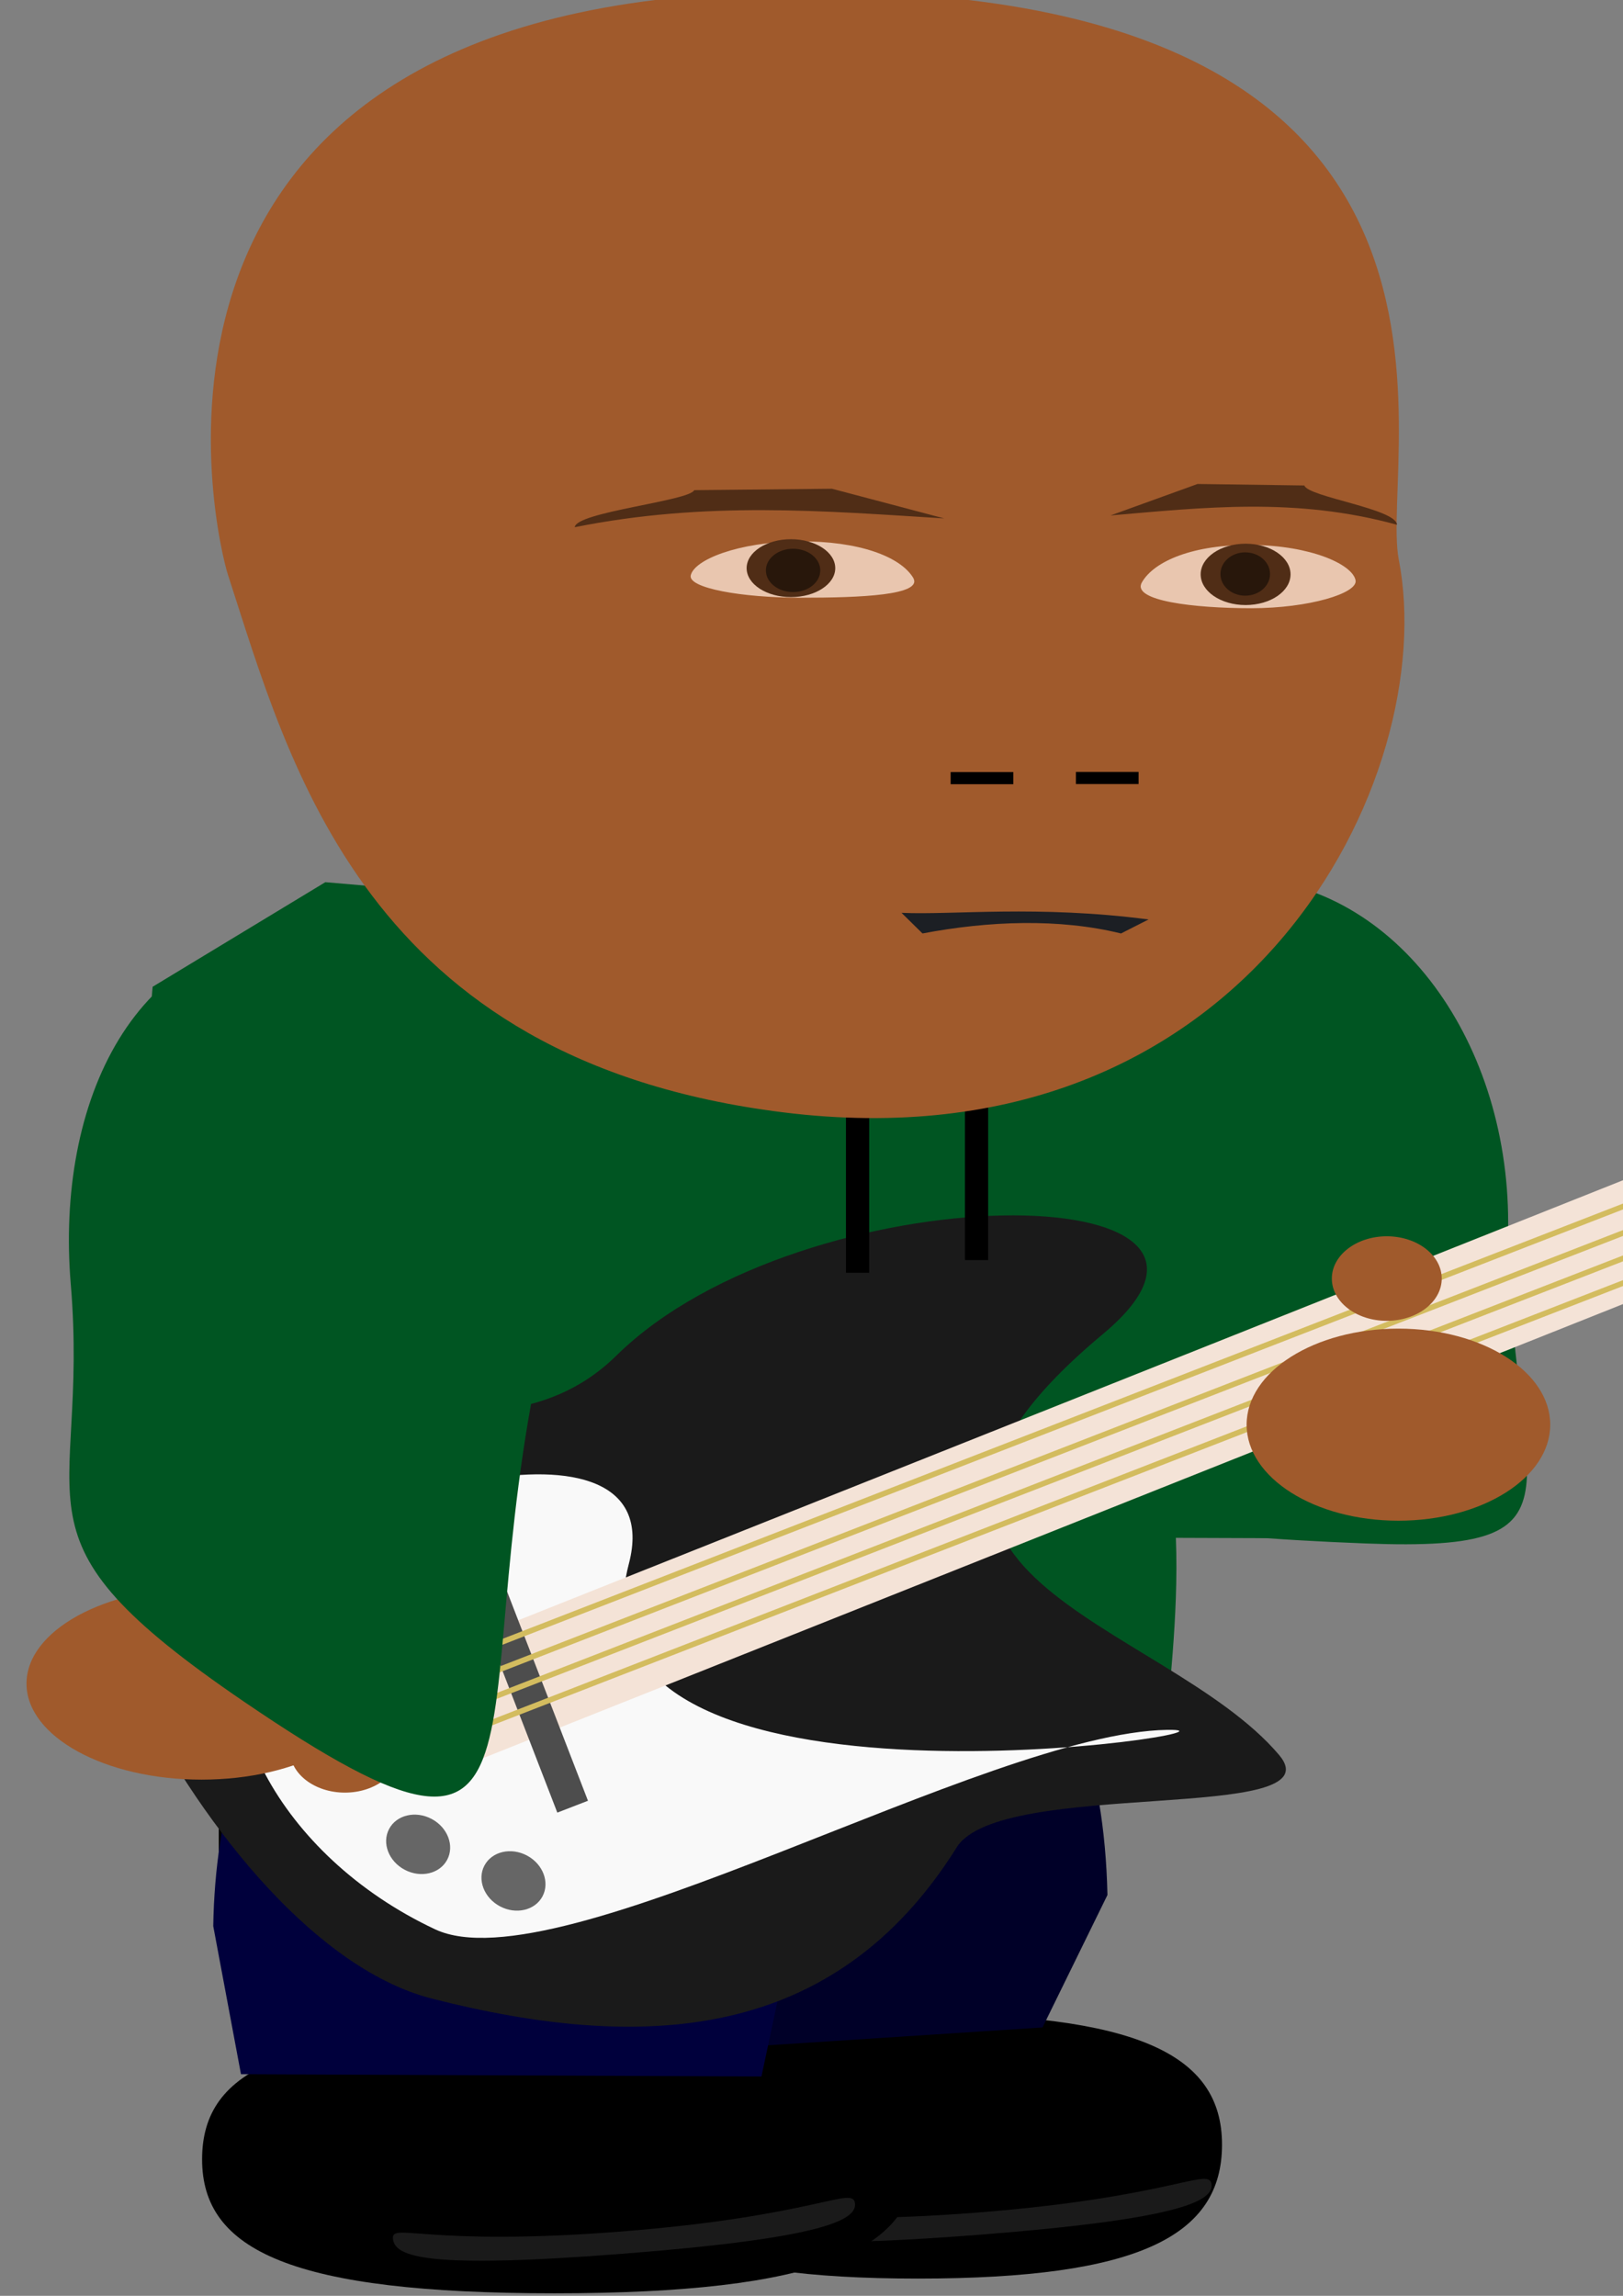 <?xml version="1.0" encoding="UTF-8" standalone="no"?>
<!-- Created with Inkscape (http://www.inkscape.org/) -->

<svg
   width="210mm"
   height="297mm"
   viewBox="0 0 210 297"
   version="1.1"
   id="svg10607"
   inkscape:version="1.1 (c68e22c387, 2021-05-23)"
   sodipodi:docname="bassiste.svg"
   inkscape:export-filename="C:\Users\basti\OneDrive\Bureau\Gus veut boire un coup\bank\pnj\bassiste0.png"
   inkscape:export-xdpi="5.2576323"
   inkscape:export-ydpi="5.2576323"
   xmlns:inkscape="http://www.inkscape.org/namespaces/inkscape"
   xmlns:sodipodi="http://sodipodi.sourceforge.net/DTD/sodipodi-0.dtd"
   xmlns="http://www.w3.org/2000/svg"
   xmlns:svg="http://www.w3.org/2000/svg">
  <rect x="0" y="0" width="210" height="297" fill="#808080" stroke="none"/>
  <sodipodi:namedview
     id="namedview10609"
     pagecolor="#ffffff"
     bordercolor="#666666"
     borderopacity="1.0"
     inkscape:pageshadow="2"
     inkscape:pageopacity="0.0"
     inkscape:pagecheckerboard="0"
     inkscape:document-units="mm"
     showgrid="false"
     inkscape:zoom="0.7465348"
     inkscape:cx="602.78503"
     inkscape:cy="474.86065"
     inkscape:window-width="1920"
     inkscape:window-height="1001"
     inkscape:window-x="-9"
     inkscape:window-y="-9"
     inkscape:window-maximized="1"
     inkscape:current-layer="layer1" />
  <defs
     id="defs10604" />
  <g
     inkscape:label="Calque 1"
     inkscape:groupmode="layer"
     id="layer1">
    <path
       id="path11385-4-1-1-5-2-8"
       style="fill:#000000;stroke-width:0.548"
       d="m 80.355,277.442 c 0,11.796 9.769,17.328 38.401,17.328 28.631,0 39.361,-5.533 39.361,-17.328 0,-11.795 -11.21,-16.925 -39.841,-16.925 -28.631,0 -37.92,5.129 -37.92,16.925 z"
       sodipodi:nodetypes="sssss" />
    <path
       id="path11724-0-2-14-2-8-2"
       style="fill:#1a1a1a;stroke-width:0.399"
       d="m 96.984,287.228 c 0.305,2.293 4.435,3.849 29.731,1.874 25.296,-1.975 30.346,-4.247 30.042,-6.54 -0.305,-2.293 -5.126,1.704 -30.422,3.678 -25.296,1.975 -29.655,-1.304 -29.351,0.988 z"
       sodipodi:nodetypes="sssss" />
    <path
       id="path11385-4-04-45-3-8-6"
       style="fill:#000000;stroke-width:0.548"
       d="m 26.149,279.347 c 0,11.795 11.597,17.328 45.582,17.328 33.985,0 46.721,-5.532 46.721,-17.328 0,-11.796 -13.306,-16.925 -47.291,-16.925 -33.985,0 -45.012,5.129 -45.012,16.925 z"
       sodipodi:nodetypes="sssss" />
    <rect
       style="fill:#000000;fill-opacity:1;stroke-width:0.265"
       id="rect12969-1-0"
       width="79.935"
       height="28.684"
       x="-108.24"
       y="212.017"
       transform="scale(-1,1)" />
    <path
       id="rect10620-3-0-1-1"
       style="fill:#000028;fill-opacity:1;stroke-width:0.462"
       d="m 143.292,245.148 c -1.465,-69.228 -76.247,-60.094 -76.364,0.297 -0.25,-2.136 3.555,11.852 4.622,20.953 l 63.343,-4.115 z"
       sodipodi:nodetypes="ccccc" />
    <path
       id="rect10620-1-8-9-9-7"
       style="fill:#00003c;fill-opacity:1;stroke-width:0.399"
       d="M 102.793,248.577 C 91.334,178.04 28.582,188.67 27.592,249.171 l 3.587,19.158 67.348,0.297 z"
       sodipodi:nodetypes="ccccc" />
    <path
       id="path4257-0-5-6-5-0-3-4"
       style="fill:#000055;fill-opacity:1;stroke-width:0.219"
       d="m 139.551,157.453 c -0.28,6.552 3.813,9.417 -4.229,7.93 0,0 -4.816,-12.081 -4.497,-23.126 0.209,-6.86 10.396,-23.997 9.691,-7.444 z"
       sodipodi:nodetypes="sssss" />
    <ellipse
       style="fill:#deaa87;stroke-width:0.148"
       id="path9819-9-7-8-8-0-4"
       cx="-133.68"
       cy="205.326"
       rx="7.11"
       ry="5.469"
       transform="scale(-1,1)" />
    <path
       id="path6217-9-9-5-1"
       style="fill:#005522;stroke-width:0.399"
       d="m 131.072,144.911 c -30.084,45.823 -1.556,52.936 45.618,54.76 30.81,1.191 18.451,-7.151 18.451,-41.519 0,-24.004 -15.062,-44.615 -35.594,-44.615 -20.531,0 -15.239,11.215 -28.475,31.375 z"
       sodipodi:nodetypes="sssss" />
    <path
       id="rect21874-0-5-4-1"
       style="fill:#005522;stroke-width:0.265"
       d="m 141.548,174.166 -118.037,7.013 c 0.492,10.105 -8.143,39.412 -2.479,42.506 52.644,8.927 85.193,11.887 129.978,0.102 0,-7.788 6.187,-41.837 -9.463,-49.625 z"
       sodipodi:nodetypes="cccccc" />
    <path
       id="rect8523-7-3-4-8"
       style="fill:#005522;stroke-width:0.377"
       d="m 171.117,125.237 -129.022,-11.113 -22.347,13.531 -6.047,70.792 161.478,0.584 z"
       sodipodi:nodetypes="cccccc" />
    <path
       id="path12953"
       style="fill:#1a1a1a;stroke-width:0.265"
       d="m 123.787,238.987 c -15.8,25.233 -40.579,26.535 -67.898,19.565 -14.433,-3.682 -29.04,-20.938 -38.643,-39.916 -4.737,-9.362 4.847,-25.099 8.709,-34.729 5.203,-12.973 35.619,9.348 53.79,-8.531 24.198,-23.809 87.944,-23.621 62.953,-2.787 -36.965,30.816 7.937,36.913 22.794,54.433 7.599,8.961 -36.064,2.954 -41.706,11.964 z"
       sodipodi:nodetypes="ssssssss" />
    <path
       id="path14267"
       style="fill:#f9f9f9;stroke-width:0.265"
       d="m 151.01,223.786 c -23.319,0.377 -78.789,33.28 -94.712,25.802 -20.375,-9.569 -30.398,-29.677 -23.475,-42.733 6.923,-13.057 54.266,-26.319 48.544,-4.549 -9.425,35.861 84.419,21.242 69.643,21.48 z"
       sodipodi:nodetypes="sssss" />
    <path
       id="path14675"
       style="stroke-width:0.265"
       d="m 290.142,131.829 c -0.657,8.391 -6.803,9.623 -20.107,14.56 -13.304,4.938 -25.143,11.212 -28.072,3.321 -2.929,-7.891 4.814,-25.709 18.787,-23.228 24.051,4.271 29.787,0.304 29.392,5.347 z"
       sodipodi:nodetypes="sssss" />
    <ellipse
       style="fill:#a05a2c;stroke-width:0.148"
       id="path9819-9-7-8-1-9"
       cx="-44.627"
       cy="226.435"
       rx="7.11"
       ry="5.469"
       transform="scale(-1,1)" />
    <rect
       style="fill:#f4e3d7;stroke-width:0.265"
       id="rect13816"
       width="14.885"
       height="206.624"
       x="219.543"
       y="-178.386"
       transform="rotate(68.286)" />
    <rect
       style="fill:#4d4d4d;stroke-width:0.265"
       id="rect13974"
       width="4.253"
       height="35.087"
       x="-17.31"
       y="209.629"
       transform="rotate(-21.14)" />
    <rect
       style="fill:#d3bc5f;stroke-width:0.265"
       id="rect15030"
       width="234.197"
       height="0.709"
       x="-22.337"
       y="221.25"
       transform="matrix(0.932,-0.362,0.346,0.938,0,0)" />
    <rect
       style="fill:#000000;fill-opacity:1;stroke-width:0.265"
       id="rect12931-8-7-6"
       width="3.004"
       height="22.109"
       x="-127.859"
       y="140.903"
       transform="scale(-1,1)" />
    <rect
       style="fill:#d3bc5f;stroke-width:0.265"
       id="rect15030-3"
       width="234.197"
       height="0.709"
       x="-22.539"
       y="224.448"
       transform="matrix(0.932,-0.362,0.346,0.938,0,0)" />
    <ellipse
       style="fill:#a05a2c;stroke-width:0.148"
       id="path9819-9-7-8-1-9-0"
       cx="-179.436"
       cy="165.402"
       rx="7.11"
       ry="5.469"
       transform="scale(-1,1)" />
    <rect
       style="fill:#000000;fill-opacity:1;stroke-width:0.265"
       id="rect12931-8-7-6-7"
       width="3.004"
       height="22.109"
       x="-112.465"
       y="142.545"
       transform="scale(-1,1)" />
    <rect
       style="fill:#d3bc5f;stroke-width:0.265"
       id="rect15030-2"
       width="234.197"
       height="0.709"
       x="-22.229"
       y="227.51"
       transform="matrix(0.932,-0.362,0.346,0.938,0,0)" />
    <rect
       style="fill:#d3bc5f;stroke-width:0.265"
       id="rect15030-37"
       width="234.197"
       height="0.709"
       x="-22.475"
       y="230.488"
       transform="matrix(0.932,-0.362,0.346,0.938,0,0)" />
    <ellipse
       style="fill:#a05a2c;stroke-width:0.399"
       id="path9819-8-8-8-2"
       cx="217.8"
       cy="26.079"
       rx="12.425"
       ry="22.649"
       transform="matrix(0,1,1,0,0,0)" />
    <path
       id="path6217-9-9-3-7-8-0"
       style="fill:#005522;stroke-width:0.399"
       d="M 71.3,169.377 C 58.345,222.136 75.562,250.121 31.574,220.14 -0.166,198.507 11.638,195.711 9.157,166.137 7.182,142.593 17.284,120.452 40.439,120.452 c 23.155,0 37.157,23.282 30.861,48.925 z"
       sodipodi:nodetypes="sssss" />
    <ellipse
       style="fill:#a05a2c;stroke-width:0.399"
       id="path9819-5-0-5-9-5"
       cx="184.303"
       cy="180.942"
       rx="12.425"
       ry="19.642"
       transform="matrix(0,1,1,0,0,0)" />
    <path
       id="path31-9-9-4-8-9"
       style="fill:#a05a2c;fill-opacity:1;fill-rule:evenodd;stroke-width:0.399"
       d="M 180.987,72.384 C 178.295,58.55 198.535,-4.913 96.339,-0.914 11.849,2.392 27.944,69.593 29.501,74.378 c 7.992,24.565 17.691,62.77 71.792,69.517 60.304,7.52 85.155,-43.446 79.694,-71.512 z"
       sodipodi:nodetypes="sssss" />
    <path
       id="rect1430-1-8-6-7-2"
       style="fill:#502d16;stroke-width:0.21"
       d="m 89.826,63.409 17.82,-0.184 14.526,3.841 C 106.678,66.1 91.291,64.801 74.368,68.204 74.484,66.246 89.208,64.815 89.826,63.409 Z"
       sodipodi:nodetypes="ccccc"
       inkscape:transform-center-x="7.3899992"
       inkscape:transform-center-y="0.58885627" />
    <path
       id="rect1430-1-8-6-7-4-5"
       style="fill:#502d16;stroke-width:0.21"
       d="m 168.77,62.805 -13.817,-0.195 -11.263,4.072 c 12.014,-1.025 23.944,-2.401 37.065,1.206 -0.083,-2.075 -11.506,-3.592 -11.985,-5.083 z"
       sodipodi:nodetypes="ccccc"
       inkscape:transform-center-x="-5.7297903"
       inkscape:transform-center-y="0.62413651" />
    <path
       id="path2169-5-4-04-7-9-1"
       style="fill:#e9c6af;stroke-width:0.566"
       d="m 147.743,75.35 c -1.357,2.373 6.724,3.333 14.17,3.333 7.446,0 13.822,-1.937 13.482,-3.621 -0.417,-2.072 -5.806,-4.493 -13.482,-4.565 -7.445,-0.066 -12.564,2.044 -14.17,4.852 z"
       sodipodi:nodetypes="sssss" />
    <path
       id="path2169-5-4-0-9-4-9-5"
       style="fill:#e9c6af;stroke-width:0.552"
       d="m 118.139,74.717 c 1.412,2.289 -6.783,2.608 -14.529,2.608 -7.746,0 -14.591,-1.262 -14.237,-2.886 0.436,-1.999 6.04,-4.334 14.025,-4.403 7.745,-0.06 13.07,1.972 14.741,4.681 z"
       sodipodi:nodetypes="sssss" />
    <ellipse
       style="fill:#502d16;stroke-width:0.345"
       id="path2169-03-4-0-2"
       ry="3.969"
       rx="5.814"
       cy="74.304"
       cx="-161.169"
       transform="scale(-1,1)" />
    <ellipse
       style="fill:#28170b;stroke-width:0.345"
       id="path2169-0-8-7-5-1"
       ry="2.802"
       rx="3.208"
       cy="74.258"
       cx="-161.121"
       transform="scale(-1,1)" />
    <ellipse
       style="fill:#502d16;stroke-width:0.314"
       id="path2169-5-48-7-0-5"
       cx="-102.34"
       cy="73.5"
       rx="5.733"
       ry="3.746"
       transform="scale(-1,1)" />
    <ellipse
       style="fill:#28170b;stroke-width:0.345"
       id="path2169-0-2-9-0-5-8"
       ry="2.802"
       rx="3.518"
       cy="73.791"
       cx="-102.616"
       transform="scale(-1,1)" />
    <path
       id="path11724-0-2-14-2-8"
       style="fill:#1a1a1a;stroke-width:0.399"
       d="m 50.852,289.684 c 0.305,2.293 4.435,3.849 29.731,1.874 25.296,-1.975 30.346,-4.247 30.042,-6.54 -0.305,-2.293 -5.126,1.704 -30.422,3.678 -25.296,1.975 -29.655,-1.304 -29.351,0.988 z"
       sodipodi:nodetypes="sssss" />
    <path
       id="rect12747-2-4-7-8"
       style="fill:#1c1f24;stroke-width:0.399"
       d="m 145.048,120.759 c -8.017,-1.971 -17.11,-1.629 -25.687,0 l -2.714,-2.671 c 6.662,0.305 17.631,-1.019 31.963,0.861 z"
       sodipodi:nodetypes="ccccc" />
    <rect
       style="fill:#000000;fill-opacity:1;stroke-width:0.265"
       id="rect17694-1"
       width="8.108"
       height="1.568"
       x="-147.321"
       y="99.861"
       transform="scale(-1,1)" />
    <rect
       style="fill:#000000;fill-opacity:1;stroke-width:0.265"
       id="rect17694-7-5"
       width="8.108"
       height="1.568"
       x="-131.112"
       y="99.881"
       transform="scale(-1,1)" />
    <ellipse
       style="fill:#666666;stroke-width:0.265"
       id="path15218"
       cx="159.565"
       cy="185.456"
       rx="4.253"
       ry="3.721"
       transform="rotate(27.932)" />
    <ellipse
       style="fill:#666666;stroke-width:0.265"
       id="path15218-5"
       cx="172.679"
       cy="183.861"
       rx="4.253"
       ry="3.721"
       transform="rotate(27.932)" />
  </g>
</svg>
